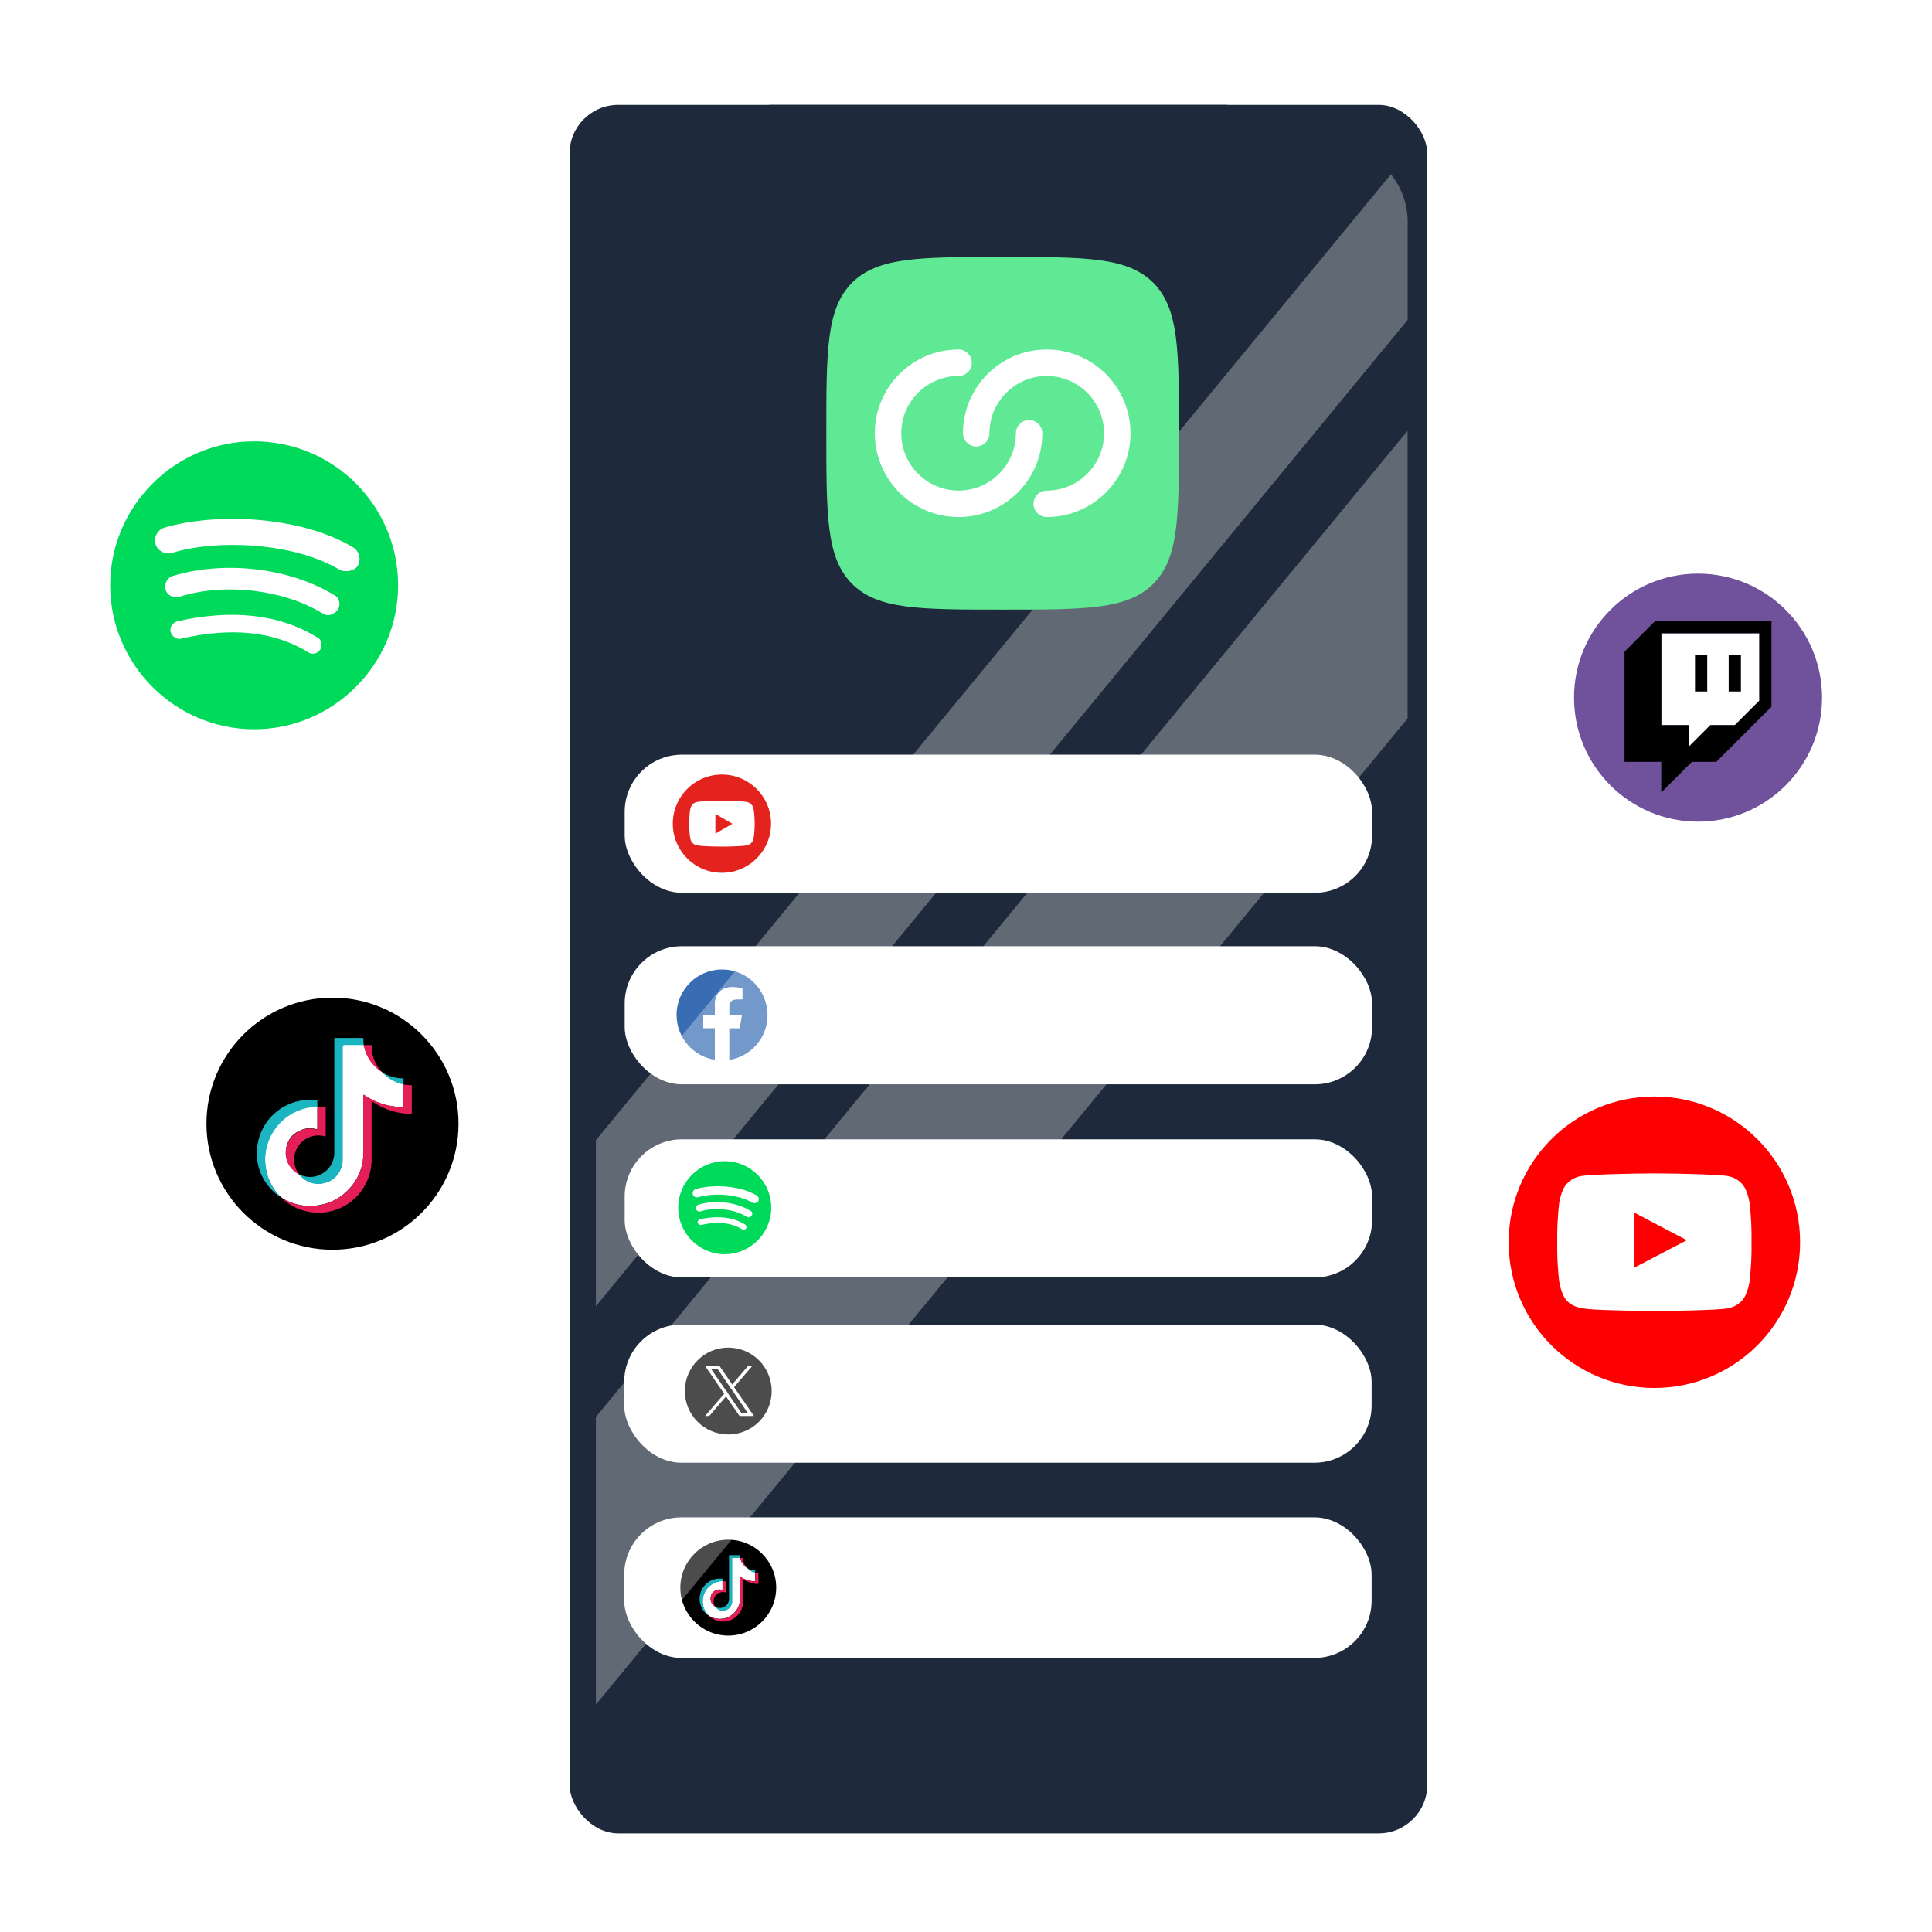 <?xml version="1.0"?>
<svg width="210" height="210" xmlns="http://www.w3.org/2000/svg" xmlns:svg="http://www.w3.org/2000/svg" xmlns:xlink="http://www.w3.org/1999/xlink" data-name="Capa 1">
 <defs>
  <style>.cls-1 {
        clip-path: url(#clippath);
      }

      .cls-2, .cls-3, .cls-4 {
        fill: none;
      }

      .cls-2, .cls-5, .cls-6, .cls-7, .cls-8, .cls-9, .cls-10, .cls-11, .cls-12, .cls-13, .cls-14, .cls-15, .cls-16, .cls-17, .cls-18 {
        stroke-width: 0px;
      }

      .cls-3, .cls-4 {
        stroke: #fff;
        stroke-linejoin: round;
        stroke-width: .55px;
      }

      .cls-19 {
        clip-path: url(#clippath-1);
      }

      .cls-5 {
        fill: url(#Degradado_sin_nombre_3);
      }

      .cls-6 {
        fill: url(#Degradado_sin_nombre_2);
      }

      .cls-7 {
        fill: url(#Degradado_sin_nombre);
      }

      .cls-20 {
        opacity: .3;
      }

      .cls-8 {
        fill: #24292f;
        fill-rule: evenodd;
      }

      .cls-10 {
        fill: #2b67af;
      }

      .cls-11 {
        fill: #6f519c;
      }

      .cls-12 {
        fill: #386db3;
      }

      .cls-13 {
        fill: #1bb5c2;
      }

      .cls-14 {
        fill: #1e293b;
      }

      .cls-15 {
        fill: #e51e57;
      }

      .cls-16 {
        fill: #e4231f;
      }

      .cls-17 {
        fill: #fdfdfd;
      }

      .cls-18 {
        fill: #fff;
      }

      .cls-4 {
        stroke-linecap: round;
      }</style>
  <clipPath id="clippath">
   <rect class="cls-2" height="456.16" id="svg_1" width="397.36" x="3.24" y="-87.32"/>
  </clipPath>
  <clipPath id="clippath-1">
   <circle class="cls-2" cx="267.92" cy="71.45" id="svg_2" r="18.31"/>
  </clipPath>
  <symbol height="64px" id="svg_144" viewBox="0 0 72 72" width="64px" xmlns="http://www.w3.org/2000/svg">
   <g id="svg_143" stroke-width="0"/>
   <g id="svg_142" stroke-linecap="round" stroke-linejoin="round"/>
   <g id="svg_141">
    <g fill="none" fill-rule="evenodd">
     <path d="m36,72l0,0c19.88,0 36,-16.12 36,-36l0,0c0,-19.88 -16.12,-36 -36,-36l0,0c-19.88,0 -36,16.12 -36,36l0,0c0,19.88 16.12,36 36,36z" fill="#FF0002"/>
     <path d="m31.04,42.27l0,-13.58l12.97,6.81l-12.97,6.77zm28.48,-15.94c0,0 -0.47,-3.33 -1.91,-4.79c-1.82,-1.93 -3.87,-1.94 -4.81,-2.05c-6.71,-0.49 -16.79,-0.49 -16.79,-0.49l-0.02,0c0,0 -10.08,0 -16.79,0.49c-0.94,0.11 -2.99,0.12 -4.81,2.05c-1.44,1.46 -1.91,4.79 -1.91,4.79c0,0 -0.48,3.92 -0.48,7.83l0,3.67c0,3.91 0.48,7.82 0.48,7.82c0,0 0.47,3.33 1.91,4.8c1.82,1.92 4.22,1.86 5.29,2.06c3.84,0.38 16.32,0.49 16.32,0.49c0,0 10.09,-0.02 16.8,-0.5c0.94,-0.12 2.99,-0.13 4.81,-2.05c1.44,-1.47 1.91,-4.8 1.91,-4.8c0,0 0.48,-3.91 0.48,-7.82l0,-3.67c0,-3.91 -0.48,-7.83 -0.48,-7.83l0,0z" fill="#FFF"/>
    </g>
   </g>
  </symbol>
  <symbol height="64px" id="svg_153" version="1.1" viewBox="0 0 48 48" width="64px" xmlns="http://www.w3.org/2000/svg" xmlns:xlink="http://www.w3.org/1999/xlink">
   <g id="svg_152" stroke-width="0"/>
   <g id="svg_151" stroke-linecap="round" stroke-linejoin="round"/>
   <g id="svg_147">
    <title>Spotify-color</title>
    <desc>Created with Sketch.</desc>

    <g fill="none" fill-rule="evenodd" id="svg_148">
     <g fill="#00DA5A" id="svg_149" transform="translate(-200, -460)">
      <path d="m238.16,481.36c-7.68,-4.56 -20.52,-5.04 -27.84,-2.76c-1.2,0.36 -2.4,-0.36 -2.76,-1.44c-0.36,-1.2 0.36,-2.4 1.44,-2.76c8.52,-2.52 22.56,-2.04 31.44,3.24c1.08,0.6 1.44,2.04 0.84,3.12c-0.6,0.84 -2.04,1.2 -3.12,0.6m-0.24,6.72c-0.6,0.84 -1.68,1.2 -2.52,0.6c-6.48,-3.96 -16.32,-5.16 -23.88,-2.76c-0.96,0.24 -2.04,-0.24 -2.28,-1.2c-0.24,-0.96 0.24,-2.04 1.2,-2.28c8.76,-2.64 19.56,-1.32 27,3.24c0.72,0.36 1.08,1.56 0.48,2.4m-2.88,6.6c-0.48,0.72 -1.32,0.96 -2.04,0.48c-5.64,-3.48 -12.72,-4.2 -21.12,-2.28c-0.84,0.24 -1.56,-0.36 -1.8,-1.08c-0.24,-0.84 0.36,-1.56 1.08,-1.8c9.12,-2.04 17.04,-1.2 23.28,2.64c0.84,0.36 0.96,1.32 0.6,2.04m-11.04,-34.68c-13.2,0 -24,10.8 -24,24c0,13.2 10.8,24 24,24c13.2,0 24,-10.8 24,-24c0,-13.2 -10.68,-24 -24,-24" id="svg_150"/>
     </g>
    </g>
   </g>
  </symbol>
  <symbol height="100px" id="svg_158" stroke-width="0" viewBox="-2.4 -2.4 28.80 28.80" width="100px" xmlns="http://www.w3.org/2000/svg">
   <g id="svg_157" stroke-width="0" transform="translate(5.04,5.04), scale(0.58)">
    <rect fill="#ffffff" height="28.8" width="28.8" x="-2.4" y="-2.4"/>
   </g>
   <g id="svg_156" stroke-linecap="round" stroke-linejoin="round"/>
   <g id="svg_155">
    <path clip-rule="evenodd" d="m3.46,20.54c1.47,1.46 3.83,1.46 8.54,1.46c4.71,0 7.07,0 8.54,-1.46c1.46,-1.47 1.46,-3.83 1.46,-8.54c0,-4.71 0,-7.07 -1.46,-8.54c-1.47,-1.46 -3.83,-1.46 -8.54,-1.46c-4.71,0 -7.07,0 -8.54,1.46c-1.46,1.47 -1.46,3.83 -1.46,8.54c0,4.71 0,7.07 1.46,8.54zm6.04,-11.79c-1.79,0 -3.25,1.46 -3.25,3.25c0,1.79 1.46,3.25 3.25,3.25c1.79,0 3.25,-1.46 3.25,-3.25c0,-0.41 0.34,-0.75 0.75,-0.75c0.41,0 0.75,0.34 0.75,0.75c0,2.62 -2.13,4.75 -4.75,4.75c-2.62,0 -4.75,-2.13 -4.75,-4.75c0,-2.62 2.13,-4.75 4.75,-4.75c0.41,0 0.75,0.34 0.75,0.75c0,0.41 -0.34,0.75 -0.75,0.75zm8.25,3.25c0,1.79 -1.46,3.25 -3.25,3.25c-0.41,0 -0.75,0.34 -0.75,0.75c0,0.41 0.34,0.75 0.75,0.75c2.62,0 4.75,-2.13 4.75,-4.75c0,-2.62 -2.13,-4.75 -4.75,-4.75c-2.62,0 -4.75,2.13 -4.75,4.75c0,0.41 0.34,0.75 0.75,0.75c0.41,0 0.75,-0.34 0.75,-0.75c0,-1.79 1.46,-3.25 3.25,-3.25c1.79,0 3.25,1.46 3.25,3.25z" fill="#60e995" fill-rule="evenodd"/>
   </g>
  </symbol>
 </defs>
 <g class="layer">
  <title>Layer 1</title>
  <g data-name="Capa 1" id="Capa_1-2">
   <g id="svg_3">
    <g id="svg_6">
     <g id="svg_7">
      <g id="svg_8" transform="matrix(0.433 0 0 0.433 276.14 212.294)">
       <g id="svg_9">
        <rect class="cls-3" height="6.12" id="svg_10" width="6.12" x="-99.19" y="-31.87"/>
        <path class="cls-3" d="m-103.5,15.11l0,0c-1.69,0 -3.06,-1.37 -3.06,-3.06l0,0c0,-1.69 1.37,-3.06 3.06,-3.06l0,0c1.69,0 3.06,1.37 3.06,3.06l0,0c0,1.69 -1.37,3.06 -3.06,3.06z" id="svg_11"/>
        <polygon class="cls-3" id="svg_12" points="-123.928,30.09 -127.328,37.06 -130.728,30.09 -123.928,30.09 "/>
        <rect class="cls-3" height="6.12" id="svg_13" width="6.12" x="-87.13" y="34.17"/>
        <g id="svg_14">
         <line class="cls-4" id="svg_15" x1="-122.6" x2="-116.48" y1="57.12" y2="57.12"/>
         <line class="cls-4" id="svg_16" x1="-119.54" x2="-119.54" y1="54.06" y2="60.19"/>
        </g>
        <rect class="cls-3" height="6.12" id="svg_17" width="6.12" x="-99.07" y="59.47"/>
        <path class="cls-3" d="m-86.62,91.93l0,0c-1.69,0 -3.06,-1.37 -3.06,-3.06l0,0c0,-1.69 1.37,-3.06 3.06,-3.06l0,0c1.69,0 3.06,1.37 3.06,3.06l0,0c0,1.69 -1.37,3.06 -3.06,3.06z" id="svg_18"/>
        <path class="cls-3" d="m-142.14,4.33l0,0c-1.69,0 -3.06,-1.37 -3.06,-3.06l0,0c0,-1.69 1.37,-3.06 3.06,-3.06l0,0c1.69,0 3.06,1.37 3.06,3.06l0,0c0,1.69 -1.37,3.06 -3.06,3.06z" id="svg_19"/>
        <circle class="cls-18" cx="-86.22" cy="17.63" id="svg_20" r="0.84"/>
        <circle class="cls-18" cx="-77.62" cy="-35.86" id="svg_21" r="0.84"/>
        <circle class="cls-18" cx="-108.87" cy="76.36" id="svg_22" r="0.84"/>
        <path class="cls-18" d="m-124.39,95.03c0.46,0 0.84,0.38 0.84,0.84s-0.38,0.84 -0.84,0.84s-0.84,-0.38 -0.84,-0.84s0.38,-0.84 0.84,-0.84z" id="svg_23"/>
        <circle class="cls-18" cx="-92.72" cy="-5.86" id="svg_24" r="0.84"/>
        <circle class="cls-18" cx="-129.01" cy="-25.58" id="svg_25" r="0.84"/>
        <circle class="cls-18" cx="-103.84" cy="36.09" id="svg_26" r="0.84"/>
        <circle class="cls-18" cx="-150.68" cy="30.01" id="svg_27" r="0.84"/>
        <circle class="cls-18" cx="-78.88" cy="54.76" id="svg_28" r="0.84"/>
        <circle class="cls-18" cx="-82.02" cy="116.22" id="svg_29" r="0.84"/>
       </g>
       <g id="svg_30">
        <path class="cls-3" d="m44.03,46.19l0,0c-1.69,0 -3.06,-1.37 -3.06,-3.06l0,0c0,-1.69 1.37,-3.06 3.06,-3.06l0,0c1.69,0 3.06,1.37 3.06,3.06l0,0c0,1.69 -1.37,3.06 -3.06,3.06z" id="svg_31"/>
        <polygon class="cls-3" id="svg_32" points="87.712,50.62 84.313,57.59 80.912,50.62 87.712,50.62 "/>
        <rect class="cls-3" height="6.12" id="svg_33" width="6.12" x="60.4" y="65.25"/>
        <g id="svg_34">
         <line class="cls-4" id="svg_35" x1="82.57" x2="76.44" y1="23.24" y2="23.24"/>
         <line class="cls-4" id="svg_36" x1="79.5" x2="79.5" y1="26.3" y2="20.18"/>
        </g>
        <rect class="cls-3" height="6.12" id="svg_37" width="6.12" x="52.92" y="14.78"/>
        <path class="cls-3" d="m46.58,-11.57l0,0c1.69,0 3.06,1.37 3.06,3.06l0,0c0,1.69 -1.37,3.06 -3.06,3.06l0,0c-1.69,0 -3.06,-1.37 -3.06,-3.06l0,0c0,-1.69 1.37,-3.06 3.06,-3.06z" id="svg_38"/>
        <circle class="cls-18" cx="46.18" cy="62.73" id="svg_39" r="0.84"/>
        <circle class="cls-18" cx="37.58" cy="116.22" id="svg_40" r="0.84"/>
        <circle class="cls-18" cx="68.83" cy="4" id="svg_41" r="0.84"/>
        <circle class="cls-18" cx="84.36" cy="-15.51" id="svg_42" r="0.84"/>
        <circle class="cls-18" cx="52.68" cy="86.22" id="svg_43" r="0.84"/>
        <circle class="cls-18" cx="83.8" cy="98.25" id="svg_44" r="0.84"/>
        <circle class="cls-18" cx="63.8" cy="44.27" id="svg_45" r="0.84"/>
        <circle class="cls-18" cx="38.84" cy="25.6" id="svg_46" r="0.84"/>
        <circle class="cls-18" cx="37.96" cy="-25.58" id="svg_47" r="0.84"/>
        <g id="svg_48">
         <line class="cls-4" id="svg_49" x1="37.77" x2="31.65" y1="87.85" y2="87.85"/>
         <line class="cls-4" id="svg_50" x1="34.71" x2="34.71" y1="90.91" y2="84.79"/>
        </g>
       </g>
      </g>
      <g id="svg_51">
       <g id="svg_53">
        <g id="svg_55">
         <circle class="cls-11" cx="184.57" cy="75.83" id="svg_56" r="13.48"/>
         <g id="svg_57">
          <polygon class="cls-18" id="svg_58" points="191.234,76.162 188.564,78.822 185.904,78.822 183.574,81.152 183.574,78.822 180.574,78.822 180.574,68.842 191.234,68.842 191.234,76.162 "/>
          <g data-name="Layer 1-2" id="Layer_1-2">
           <path class="cls-9" d="m179.91,67.5l-3.33,3.33l0,11.98l3.99,0l0,3.33l3.33,-3.33l2.66,0l5.99,-5.99l0,-9.32l-12.65,0l0.01,0zm11.32,8.66l-2.66,2.66l-2.66,0l-2.33,2.33l0,-2.33l-3,0l0,-9.99l10.65,0l0,7.32l0,0l0,0.01z" id="svg_59"/>
           <rect class="cls-9" height="3.99" id="svg_60" width="1.33" x="187.9" y="71.17"/>
           <rect class="cls-9" height="3.99" id="svg_61" width="1.33" x="184.24" y="71.17"/>
          </g>
         </g>
        </g>
       </g>
       <g id="svg_62"/>
       <g id="svg_72">
        <circle class="cls-9" cx="36.14" cy="122.14" id="svg_73" r="13.7"/>
        <g id="svg_74">
         <path class="cls-18" d="m32.48,127.64s0.03,0.03 0.05,0.04c0.15,0.11 0.26,0.26 0.41,0.38c0.45,0.36 0.96,0.56 1.54,0.59c1.38,0.09 2.58,-0.95 2.73,-2.31l0,-12.5c0,-0.19 0.09,-0.28 0.28,-0.28l1.87,0c0.06,0 0.12,0 0.17,0.03l0,0s0.04,0.07 0.05,0.11c0.24,1.1 0.82,1.99 1.73,2.65c0.06,0.04 0.1,0.09 0.16,0.14c0.04,0.03 0.08,0.07 0.12,0.1c0.15,0.08 0.25,0.22 0.38,0.32c0.5,0.42 1.07,0.71 1.71,0.87c0.06,0 0.12,0 0.16,0.07l0,0s0.03,0.09 0.03,0.14l0,2.17c0,0.17 -0.02,0.17 -0.19,0.17c-0.53,0 -1.05,-0.07 -1.56,-0.19c-0.88,-0.2 -1.7,-0.56 -2.46,-1.06c-0.04,-0.03 -0.08,-0.08 -0.12,-0.06c-0.05,0.02 -0.03,0.09 -0.03,0.14l0,6.1c0,1.42 -0.46,2.7 -1.39,3.78c-0.99,1.15 -2.25,1.82 -3.75,2c-1.16,0.14 -2.27,-0.07 -3.31,-0.59c-0.17,-0.08 -0.33,-0.18 -0.48,-0.3c-0.05,-0.04 -0.1,-0.08 -0.14,-0.13c-0.36,-0.3 -0.61,-0.68 -0.85,-1.08c-0.36,-0.61 -0.6,-1.27 -0.71,-1.97c-0.07,-0.4 -0.1,-0.8 -0.08,-1.21c0.07,-1.3 0.51,-2.47 1.35,-3.47c0.7,-0.84 1.58,-1.43 2.62,-1.79c0.43,-0.15 0.88,-0.24 1.34,-0.27c0.08,0 0.17,-0.03 0.25,-0.02c0.04,0 0.08,0 0.12,0.03l0,0s0.02,0.09 0.02,0.13l0,2.28c0,0.07 -0.04,0.1 -0.11,0.08c-0.2,-0.06 -0.41,-0.08 -0.61,-0.09c-0.32,-0.02 -0.64,0.03 -0.94,0.14c-1.01,0.37 -1.62,1.09 -1.75,2.16c-0.13,1.05 0.29,1.89 1.16,2.49c0.07,0.05 0.15,0.1 0.22,0.15l-0.02,0.06l0.03,0z" id="svg_75"/>
         <path class="cls-15" d="m30.59,130.2s0.06,0.02 0.09,0.04c0.66,0.4 1.36,0.66 2.12,0.78c0.38,0.06 0.77,0.09 1.15,0.07c1.29,-0.07 2.44,-0.5 3.44,-1.32c0.96,-0.79 1.6,-1.8 1.92,-3c0.1,-0.38 0.16,-0.77 0.18,-1.16c0,-0.23 0,-0.45 0,-0.68l0,-5.95c0.05,0 0.07,0.02 0.1,0.04c0.69,0.47 1.44,0.82 2.24,1.04c0.44,0.12 0.89,0.2 1.35,0.24c0.19,0.02 0.39,0 0.58,0.03c0.08,0 0.09,0 0.09,-0.09l0,-2.37c0.17,0.02 0.34,0.06 0.52,0.07c0.11,0 0.21,0.02 0.32,0c0.05,0 0.08,0.02 0.07,0.07l0,2.98q0,0.08 -0.09,0.08c-0.3,0 -0.59,-0.02 -0.89,-0.06c-0.6,-0.08 -1.18,-0.23 -1.75,-0.45c-0.54,-0.21 -1.05,-0.48 -1.53,-0.81c-0.03,-0.02 -0.06,-0.04 -0.11,-0.07l0,6.35c0,1.1 -0.29,2.13 -0.88,3.07c-0.71,1.13 -1.7,1.93 -2.95,2.38c-0.76,0.28 -1.55,0.38 -2.36,0.32c-1.37,-0.1 -2.55,-0.62 -3.55,-1.55c-0.03,-0.02 -0.05,-0.05 -0.07,-0.08l0,0.02l0.01,0.01z" id="svg_76"/>
         <path class="cls-13" d="m39.53,113.59l-2.12,0c-0.1,0 -0.15,0.05 -0.15,0.15l0,12.23c0,0.28 -0.02,0.56 -0.11,0.83c-0.31,0.95 -0.95,1.58 -1.93,1.81c-1.05,0.24 -1.94,-0.08 -2.65,-0.89c0,0 -0.02,-0.03 -0.03,-0.05c0.2,0.08 0.41,0.16 0.62,0.2c0.68,0.14 1.33,0.03 1.92,-0.34c0.69,-0.42 1.09,-1.04 1.23,-1.83c0.03,-0.15 0.03,-0.3 0.03,-0.45l0,-12.26c0,-0.19 -0.03,-0.17 0.16,-0.17l2.9,0q0.1,0 0.1,0.1c0,0.22 0,0.44 0.04,0.65l0,0.02l-0.01,0z" id="svg_77"/>
         <path class="cls-13" d="m34.49,120.3c-0.58,0.02 -1.14,0.11 -1.69,0.29c-0.79,0.26 -1.49,0.67 -2.11,1.24c-0.8,0.74 -1.35,1.64 -1.65,2.69c-0.11,0.37 -0.17,0.76 -0.2,1.15c-0.02,0.23 -0.02,0.47 0,0.7c0.03,0.65 0.17,1.27 0.41,1.87c0.27,0.67 0.66,1.27 1.16,1.8c0,0 0.02,0.02 0.02,0.04c-0.11,-0.05 -0.21,-0.13 -0.3,-0.21c-0.93,-0.74 -1.59,-1.67 -1.96,-2.81c-0.13,-0.4 -0.2,-0.8 -0.24,-1.22c-0.03,-0.3 -0.03,-0.6 0,-0.9c0.05,-0.69 0.21,-1.35 0.49,-1.98c0.3,-0.66 0.7,-1.24 1.22,-1.75c0.6,-0.59 1.3,-1.03 2.09,-1.32c0.5,-0.18 1.01,-0.29 1.54,-0.33c0.38,-0.03 0.76,-0.02 1.14,0.03c0.05,0 0.08,0.02 0.08,0.08l0,0.63l0,0z" id="svg_78"/>
         <path class="cls-15" d="m32.48,127.64c-0.23,-0.1 -0.43,-0.26 -0.61,-0.43c-0.46,-0.44 -0.73,-0.98 -0.8,-1.61c-0.15,-1.32 0.69,-2.46 1.84,-2.82c0.49,-0.15 0.99,-0.16 1.49,-0.02c0.03,0 0.06,0.02 0.09,0c0.02,-0.04 0,-0.08 0,-0.12l0,-2.34c0.29,-0.02 0.57,0 0.85,0.04c0.04,0 0.06,0.03 0.06,0.06l0,3.02s0,0.07 0,0.11c-0.13,-0.02 -0.26,-0.06 -0.39,-0.08c-0.76,-0.11 -1.44,0.07 -2.04,0.54c-0.53,0.42 -0.85,0.96 -0.96,1.63c-0.12,0.7 0.03,1.35 0.43,1.94c0.02,0.02 0.03,0.05 0.05,0.07l-0.01,0.01z" id="svg_79"/>
         <path class="cls-15" d="m41.48,116.5c-0.29,-0.17 -0.54,-0.38 -0.77,-0.62c-0.62,-0.64 -1.01,-1.39 -1.17,-2.26l0,-0.02c0.27,-0.02 0.53,0 0.8,0c0.05,0 0.07,0.02 0.06,0.07l0,0.06c0,0.75 0.21,1.43 0.57,2.07c0.13,0.23 0.29,0.44 0.46,0.64c0.02,0.02 0.05,0.04 0.05,0.07l0,0l0,-0.01z" id="svg_80"/>
         <path class="cls-13" d="m43.85,117.87c-0.76,-0.16 -1.43,-0.5 -2.01,-1.02c-0.09,-0.08 -0.17,-0.15 -0.24,-0.24c0.03,0 0.05,0 0.07,0.03c0.46,0.26 0.95,0.44 1.48,0.52c0.2,0.03 0.41,0.06 0.62,0.05q0.09,0 0.09,0.08l0,0.58l0,0l-0.01,0z" id="svg_81"/>
        </g>
       </g>
      </g>
      <use id="svg_146" transform="matrix(1 0 0 1 0 0) matrix(0.495 0 0 0.495 -0.584 -0.584)" x="332.46" xlink:href="#svg_144" y="241.96"/>
      <use id="svg_154" transform="matrix(0.489 0 0 0.489 309.597 233.805)" x="-608.63" xlink:href="#svg_153" y="-380.03"/>
     </g>
     <g id="svg_82">
      <g id="svg_83">
       <g id="svg_84">
        <path class="cls-6" d="m164.63,278.19l-112.23,0c-7.28,0 -11.93,-4.24 -10.44,-9.27l28.78,-96.92c0.46,-1.56 3.98,-2.8 7.86,-2.8l59.81,0c3.88,0 7.4,1.24 7.86,2.8l28.78,96.92c1.49,5.03 -3.15,9.27 -10.44,9.27l0.02,0z" id="svg_85"/>
        <g id="svg_86">
         <g id="svg_87">
          <rect class="cls-14" height="187.88" id="svg_88" rx="5.29" ry="5.29" width="93.23" x="61.91" y="11.4"/>
          <rect class="cls-14" height="177.84" id="svg_89" rx="5" ry="5" width="88.24" x="64.4" y="15.71"/>
          <rect class="cls-14" height="174.49" id="svg_90" rx="4.46" ry="4.46" width="84.89" x="66.07" y="17.39"/>
          <path class="cls-14" d="m122.43,22.4l-27.82,0c-6.07,0 -11,-4.92 -11,-11l49.81,0c0,6.07 -4.92,11 -11,11l0.01,0z" id="svg_91"/>
          <circle class="cls-14" cx="108.52" cy="17.86" id="svg_92" r="1.43"/>
         </g>
         <rect class="cls-18" height="15.01" id="svg_93" rx="6.22" ry="6.22" width="81.24" x="67.85" y="143.98"/>
         <rect class="cls-18" height="15.28" id="svg_94" rx="6.22" ry="6.22" width="81.24" x="67.85" y="164.93"/>
         <g id="svg_95">
          <circle class="cls-9" cx="79.16" cy="151.2" id="svg_96" r="4.72"/>
          <g id="svg_97">
           <path class="cls-18" d="m81.57,153.36l-1.78,-2.58l-0.2,-0.29l-1.27,-1.85l-0.11,-0.15l-1.56,0l0.38,0.55l1.69,2.46l0.2,0.29l1.36,1.97l0.11,0.15l1.56,0l-0.38,-0.55l0,0zm-1,0.2l-1.41,-2.05l-0.2,-0.29l-1.64,-2.38l0.7,0l1.32,1.92l0.2,0.29l1.72,2.51l-0.7,0l0,0l0.01,0z" id="svg_98"/>
           <polygon class="cls-18" id="svg_99" points="78.963,151.21 79.163,151.51 78.923,151.78 77.093,153.91 76.643,153.91 78.723,151.49 78.963,151.21 "/>
           <polygon class="cls-18" id="svg_100" points="81.763,148.48 79.793,150.77 79.553,151.05 79.353,150.76 79.593,150.48 80.923,148.93 81.313,148.48 81.763,148.48 "/>
          </g>
         </g>
         <g id="svg_101">
          <circle class="cls-9" cx="79.16" cy="172.57" id="svg_102" r="5.21"/>
          <g id="svg_103">
           <path class="cls-18" d="m77.77,174.66s0,0.01 0.02,0.02c0.06,0.04 0.1,0.1 0.15,0.14c0.17,0.14 0.36,0.21 0.58,0.23c0.52,0.03 0.98,-0.36 1.04,-0.88l0,-4.75c0,-0.07 0.03,-0.11 0.1,-0.11l0.78,0s0,0.03 0.02,0.04c0.09,0.42 0.31,0.75 0.66,1.01c0.02,0.02 0.04,0.04 0.06,0.05c0.02,0.01 0.03,0.03 0.05,0.04c0.06,0.03 0.1,0.08 0.14,0.12c0.19,0.16 0.41,0.27 0.65,0.33c0.02,0 0.05,0 0.06,0.03l0,0s0,0.03 0,0.05l0,0.82c0,0.06 0,0.07 -0.07,0.07c-0.2,0 -0.4,-0.03 -0.59,-0.07c-0.34,-0.08 -0.65,-0.21 -0.93,-0.4c0,0 -0.03,-0.03 -0.05,-0.02c-0.02,0 0,0.04 0,0.05l0,2.32c0,0.54 -0.18,1.02 -0.53,1.44c-0.38,0.44 -0.85,0.69 -1.43,0.76c-0.44,0.05 -0.86,-0.03 -1.26,-0.22c-0.06,-0.03 -0.13,-0.07 -0.18,-0.11c-0.02,-0.02 -0.04,-0.03 -0.05,-0.05c-0.14,-0.11 -0.23,-0.26 -0.32,-0.41c-0.14,-0.23 -0.23,-0.48 -0.27,-0.75c-0.02,-0.15 -0.04,-0.3 -0.03,-0.46c0.03,-0.5 0.19,-0.94 0.51,-1.32c0.27,-0.32 0.6,-0.54 1,-0.68c0.16,-0.06 0.33,-0.09 0.51,-0.1l0.1,0s0.03,0 0.04,0.01l0,0l0,0.92s-0.02,0.04 -0.04,0.03c-0.08,-0.02 -0.15,-0.03 -0.23,-0.04c-0.12,0 -0.24,0.01 -0.36,0.05c-0.38,0.14 -0.62,0.42 -0.66,0.82c-0.05,0.4 0.11,0.72 0.44,0.95c0.03,0.02 0.06,0.04 0.08,0.06l0,0l0.01,0.01z" id="svg_104"/>
           <path class="cls-15" d="m77.05,175.63s0.02,0 0.03,0.01c0.25,0.15 0.52,0.25 0.81,0.3c0.14,0.02 0.29,0.03 0.44,0.03c0.49,-0.03 0.93,-0.19 1.31,-0.5c0.37,-0.3 0.61,-0.68 0.73,-1.14c0.04,-0.14 0.06,-0.29 0.07,-0.44l0,-2.52s0.03,0 0.04,0.02c0.26,0.18 0.55,0.31 0.85,0.4c0.17,0.05 0.34,0.08 0.51,0.09c0.07,0 0.15,0 0.22,0.01t0.03,-0.03l0,-0.91c0.07,0 0.13,0.02 0.2,0.03l0.12,0s0.03,0 0.03,0.03l0,1.13s0,0.03 -0.03,0.03c-0.11,0 -0.23,0 -0.34,-0.02c-0.23,-0.03 -0.45,-0.09 -0.67,-0.17c-0.21,-0.08 -0.4,-0.18 -0.58,-0.31c0,0 -0.02,-0.01 -0.04,-0.03l0,2.41c0,0.42 -0.11,0.81 -0.33,1.17c-0.27,0.43 -0.65,0.73 -1.12,0.91c-0.29,0.11 -0.59,0.15 -0.9,0.12c-0.52,-0.04 -0.97,-0.24 -1.35,-0.59c0,0 -0.02,-0.02 -0.03,-0.03l0,0z" id="svg_105"/>
           <path class="cls-13" d="m80.45,169.32l-0.81,0s-0.06,0.02 -0.06,0.06l0,4.65c0,0.11 0,0.21 -0.04,0.32c-0.12,0.36 -0.36,0.6 -0.73,0.69c-0.4,0.09 -0.74,-0.03 -1.01,-0.34c0,0 0,-0.01 0,-0.02c0.08,0.03 0.15,0.06 0.24,0.08c0.26,0.05 0.5,0.01 0.73,-0.13c0.26,-0.16 0.41,-0.4 0.47,-0.7c0,-0.06 0,-0.11 0,-0.17l0,-4.66c0,-0.07 0,-0.06 0.06,-0.06l1.1,0s0.04,0 0.04,0.04c0,0.08 0,0.17 0,0.25l0,0l0.01,-0.01z" id="svg_106"/>
           <path class="cls-13" d="m78.53,171.87c-0.22,0 -0.43,0.04 -0.64,0.11c-0.3,0.1 -0.57,0.26 -0.8,0.47c-0.31,0.28 -0.51,0.62 -0.63,1.02c-0.04,0.14 -0.06,0.29 -0.07,0.44l0,0.27c0,0.25 0.06,0.48 0.16,0.71c0.1,0.26 0.25,0.48 0.44,0.68l0,0s-0.08,-0.04 -0.11,-0.07c-0.36,-0.28 -0.61,-0.64 -0.74,-1.07c-0.05,-0.15 -0.08,-0.3 -0.09,-0.46c0,-0.11 0,-0.23 0,-0.34c0.02,-0.26 0.08,-0.51 0.19,-0.75c0.11,-0.25 0.27,-0.47 0.46,-0.67c0.23,-0.22 0.49,-0.39 0.79,-0.5c0.19,-0.07 0.38,-0.11 0.58,-0.12c0.15,-0.01 0.29,0 0.43,0c0.02,0 0.03,0 0.03,0.03l0,0.24l0,0l0,0.01z" id="svg_107"/>
           <path class="cls-15" d="m77.77,174.66c-0.09,-0.04 -0.16,-0.1 -0.23,-0.16c-0.17,-0.17 -0.28,-0.37 -0.3,-0.61c-0.06,-0.5 0.26,-0.94 0.7,-1.07c0.19,-0.06 0.38,-0.06 0.57,0l0.03,0l0,-0.95c0.11,0 0.22,0 0.32,0.01t0.02,0.02l0,1.19c-0.05,0 -0.1,-0.02 -0.15,-0.03c-0.29,-0.04 -0.55,0.03 -0.78,0.21c-0.2,0.16 -0.32,0.37 -0.37,0.62c-0.04,0.27 0,0.51 0.16,0.74c0,0 0,0.02 0.02,0.03l0,0l0.01,0z" id="svg_108"/>
           <path class="cls-15" d="m81.19,170.43c-0.11,-0.06 -0.2,-0.15 -0.29,-0.24c-0.23,-0.24 -0.38,-0.53 -0.45,-0.86l0.3,0s0.03,0 0.02,0.02l0,0.02c0,0.28 0.08,0.54 0.22,0.79c0.05,0.09 0.11,0.17 0.17,0.24c0,0 0.02,0.02 0.02,0.03l0,0l0.01,0z" id="svg_109"/>
           <path class="cls-13" d="m82.09,170.95c-0.29,-0.06 -0.54,-0.19 -0.76,-0.39c-0.03,-0.03 -0.07,-0.06 -0.09,-0.09c0,0 0.02,0 0.03,0.01c0.17,0.1 0.36,0.17 0.56,0.2c0.08,0.01 0.16,0.02 0.23,0.02t0.03,0.03l0,0.22z" id="svg_110"/>
          </g>
         </g>
         <rect class="cls-18" height="15.01" id="svg_111" rx="6.22" ry="6.22" width="81.24" x="67.9" y="123.84"/>
         <rect class="cls-18" height="15.01" id="svg_112" rx="6.22" ry="6.22" width="81.24" x="67.9" y="102.85"/>
         <rect class="cls-18" height="15.01" id="svg_113" rx="6.22" ry="6.22" width="81.24" x="67.9" y="82.03"/>
         <g id="svg_120">
          <path class="cls-12" d="m83.42,110.32c0,-2.73 -2.21,-4.94 -4.94,-4.94s-4.94,2.21 -4.94,4.94c0,2.47 1.81,4.51 4.17,4.88l0,-3.45l-1.26,0l0,-1.43l1.26,0l0,-1.09c0,-1.24 0.74,-1.92 1.87,-1.92c0.54,0 1.11,0.1 1.11,0.1l0,1.22l-0.62,0c-0.61,0 -0.81,0.38 -0.81,0.77l0,0.93l1.37,0l-0.22,1.43l-1.15,0l0,3.45c2.36,-0.37 4.17,-2.42 4.17,-4.88l0,0l-0.01,-0.01z" id="svg_121"/>
          <path class="cls-18" d="m80.4,111.75l0.22,-1.43l-1.37,0l0,-0.93c0,-0.39 0.19,-0.77 0.81,-0.77l0.62,0l0,-1.22s-0.57,-0.1 -1.11,-0.1c-1.13,0 -1.87,0.68 -1.87,1.92l0,1.09l-1.26,0l0,1.43l1.26,0l0,3.45c0.25,0.04 0.51,0.06 0.77,0.06s0.52,-0.02 0.77,-0.06l0,-3.45l1.16,0l0,0.01z" id="svg_122"/>
         </g>
         <g id="svg_123">
          <circle class="cls-16" cx="78.47" cy="89.53" id="svg_124" r="5.34"/>
          <path class="cls-18" d="m81.88,87.82c-0.08,-0.31 -0.32,-0.55 -0.63,-0.63c-0.55,-0.15 -2.78,-0.15 -2.78,-0.15c0,0 -2.23,0 -2.78,0.15c-0.31,0.08 -0.55,0.32 -0.63,0.63c-0.15,0.55 -0.15,1.71 -0.15,1.71c0,0 0,1.16 0.15,1.71c0.08,0.31 0.32,0.55 0.63,0.63c0.55,0.15 2.78,0.15 2.78,0.15c0,0 2.23,0 2.78,-0.15c0.31,-0.08 0.55,-0.32 0.63,-0.63c0.15,-0.55 0.15,-1.71 0.15,-1.71c0,0 0,-1.16 -0.15,-1.71zm-4.12,2.78l0,-2.13l1.85,1.07l-1.85,1.07l0,0l0,-0.01z" id="svg_125"/>
         </g>
        </g>
       </g>
       <g class="cls-20" id="svg_126">
        <path class="cls-18" d="m153.01,46.81l-88.24,107.21l0,31.14s0,0.08 0,0.12l88.23,-107.19l0,-31.28l0.01,0z" id="svg_127"/>
        <path class="cls-18" d="m64.77,141.98l88.24,-107.21l0,-10.67c0,-1.96 -0.7,-3.74 -1.82,-5.16l-86.42,104.99l0,18.05z" id="svg_128"/>
       </g>
      </g>
      <g id="svg_129">
       <circle class="cls-5" cx="109.37" cy="51.08" id="svg_130" r="18.31"/>
       <g class="cls-19" id="svg_131">
        <g id="svg_132">
         <path class="cls-18" d="m116.93,46.9c0,4.17 -3.38,7.55 -7.55,7.55s-7.55,-3.38 -7.55,-7.55s3.38,-7.55 7.55,-7.55s7.55,3.38 7.55,7.55z" id="svg_133"/>
         <ellipse class="cls-18" cx="109.37" cy="65.48" id="svg_134" rx="11.29" ry="12.62"/>
        </g>
       </g>
      </g>
     </g>
    </g>
   </g>
  </g>
  <use id="svg_159" x="280.56" xlink:href="#svg_158" y="-149.11"/>
  <use id="svg_161" x="-64.84" xlink:href="#svg_153" y="-155.71"/>
  <rect height="0.37" id="svg_162" width="0" x="5.11" y="1.12"/>
  <use id="svg_163" transform="matrix(0.158 0 0 0.158 149.632 154.35)" x="-480.47" xlink:href="#svg_153" y="-178.06"/>
  <use id="svg_164" transform="matrix(0.552 0 0 0.552 147.757 220.75)" x="-120.24" xlink:href="#svg_158" y="-364.59"/>
 </g>
</svg>